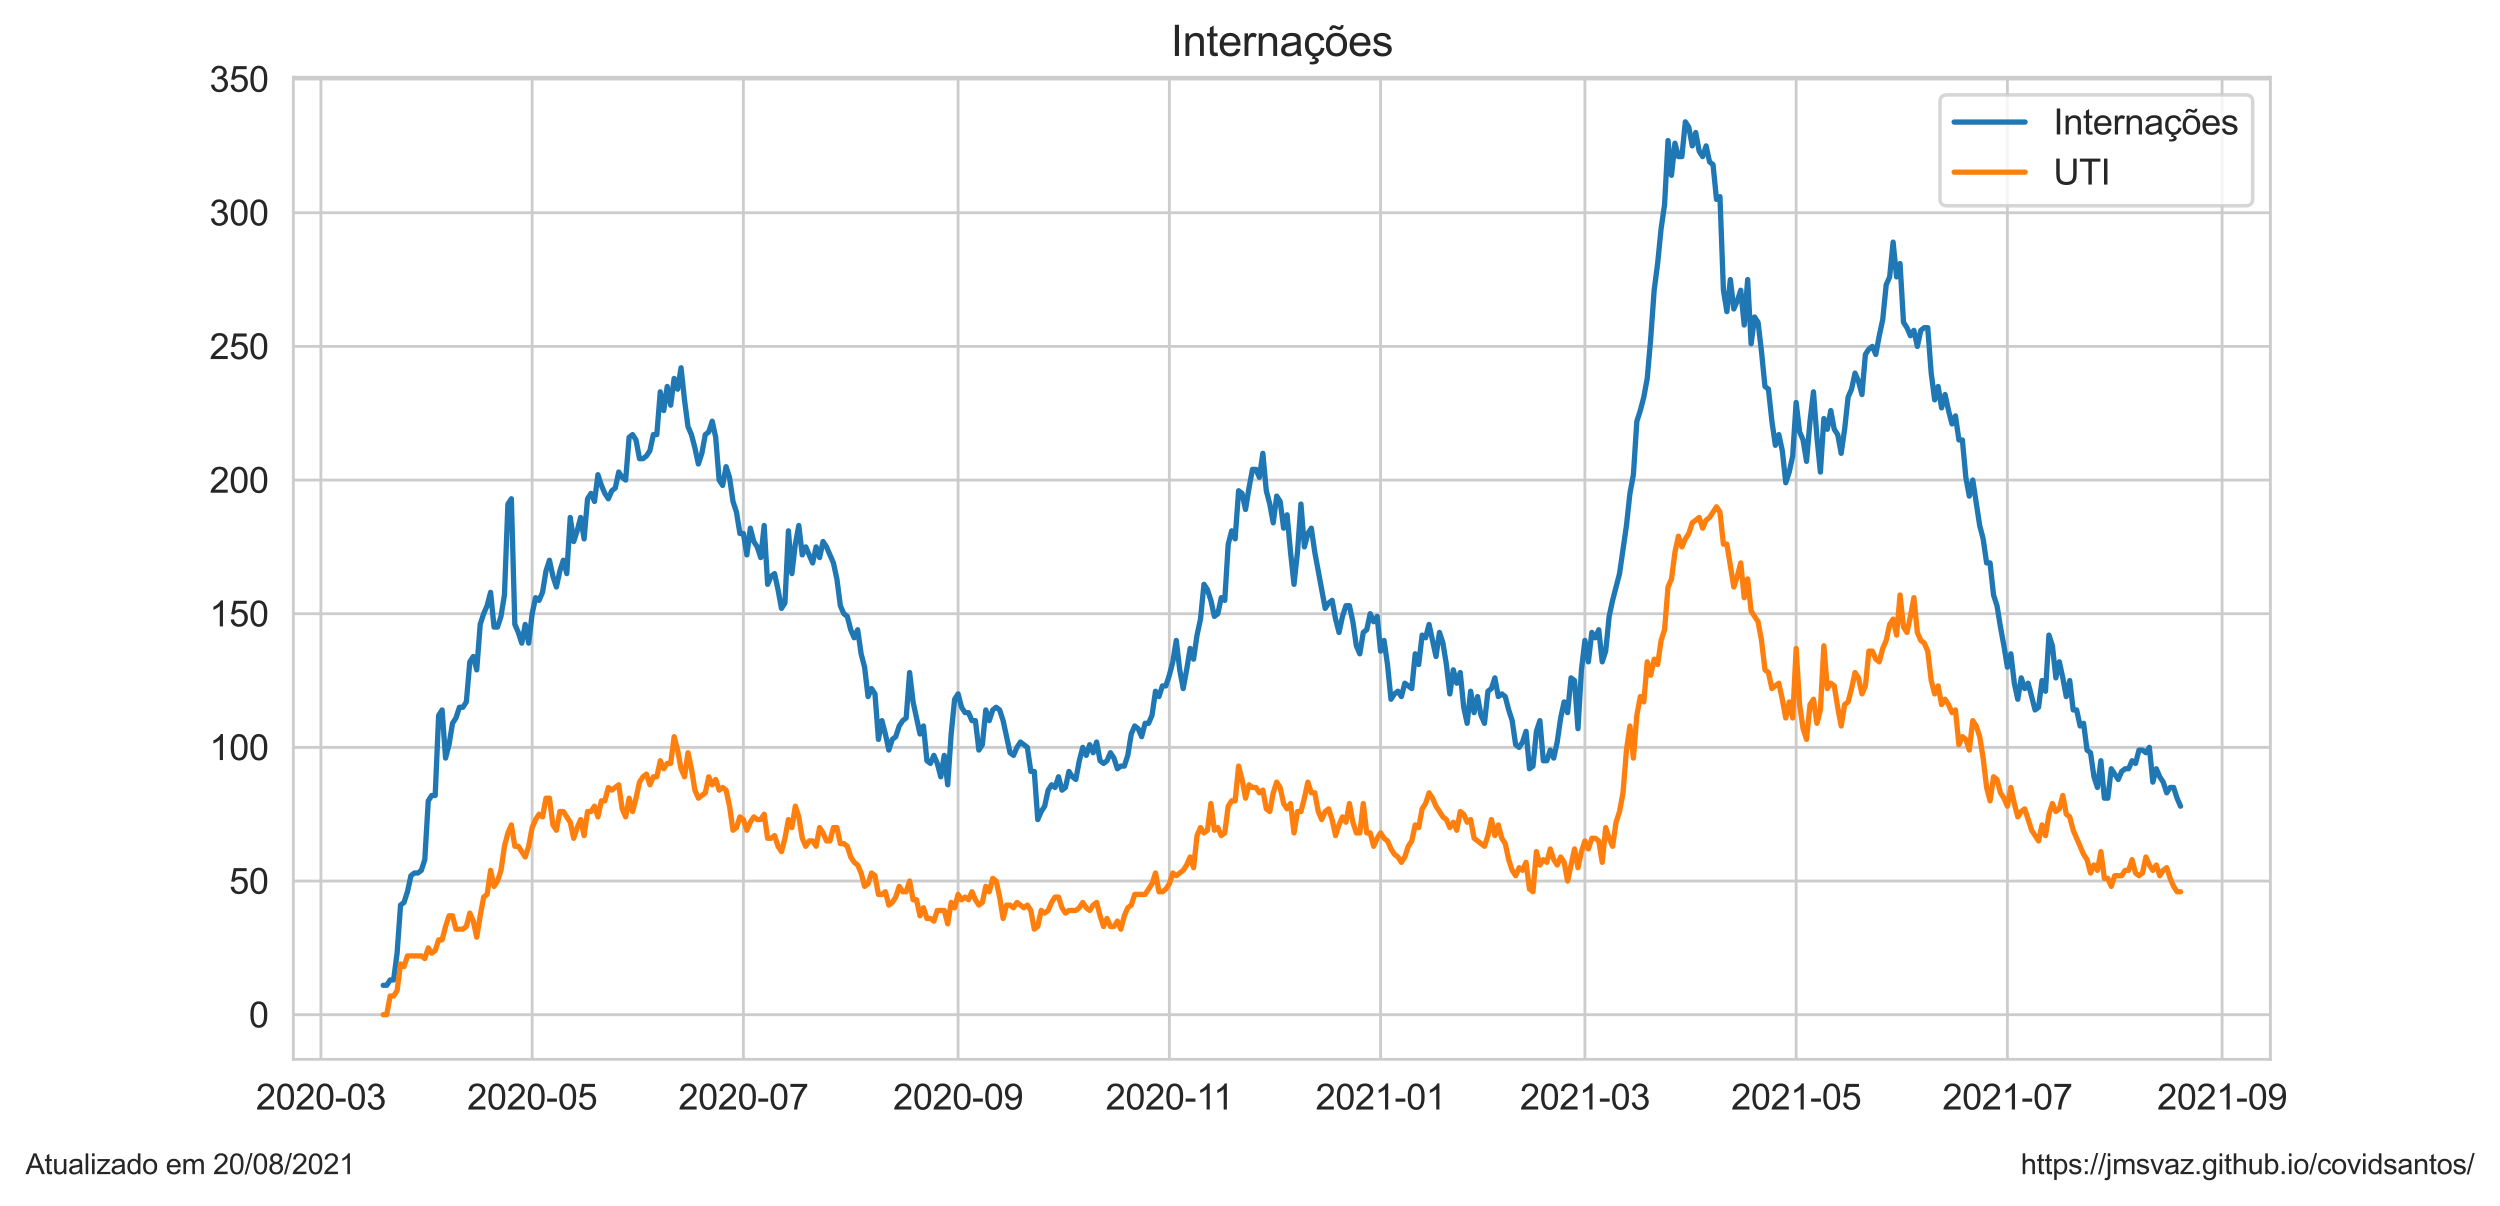<?xml version="1.0" encoding="utf-8" standalone="no"?>
<!DOCTYPE svg PUBLIC "-//W3C//DTD SVG 1.1//EN"
  "http://www.w3.org/Graphics/SVG/1.1/DTD/svg11.dtd">
<svg height="340.273pt" version="1.1" viewBox="0 0 705.6 340.273" width="705.6pt" xmlns="http://www.w3.org/2000/svg" xmlns:xlink="http://www.w3.org/1999/xlink">
 <defs>
  <style type="text/css">*{stroke-linecap:butt;stroke-linejoin:round;}</style>
 </defs>
 <g id="figure_1">
  <g id="patch_1">
   <path d="M 0 340.273 
L 705.6 340.273 
L 705.6 0 
L 0 0 
z
" style="fill:#ffffff;"/>
  </g>
  <g id="axes_1">
   <g id="patch_2">
    <path d="M 82.8 298.989 
L 640.8 298.989 
L 640.8 21.789 
L 82.8 21.789 
z
" style="fill:#ffffff;"/>
   </g>
   <g id="matplotlib.axis_1">
    <g id="xtick_1">
     <g id="line2d_1">
      <path clip-path="url(#pa3d6389b2c)" d="M 90.57 298.989 
L 90.57 21.789 
" style="fill:none;stroke:#cccccc;stroke-linecap:round;stroke-width:0.8;"/>
     </g>
     <g id="text_1">
      <!-- 2020-03 -->
      <g style="fill:#262626;" transform="translate(72.223 313.147)scale(0.1 -0.1)">
       <defs>
        <path d="M 3222 541 
L 3222 0 
L 194 0 
Q 188 203 259 391 
Q 375 700 629 1000 
Q 884 1300 1366 1694 
Q 2113 2306 2375 2664 
Q 2638 3022 2638 3341 
Q 2638 3675 2398 3904 
Q 2159 4134 1775 4134 
Q 1369 4134 1125 3890 
Q 881 3647 878 3216 
L 300 3275 
Q 359 3922 746 4261 
Q 1134 4600 1788 4600 
Q 2447 4600 2831 4234 
Q 3216 3869 3216 3328 
Q 3216 3053 3103 2787 
Q 2991 2522 2730 2228 
Q 2469 1934 1863 1422 
Q 1356 997 1212 845 
Q 1069 694 975 541 
L 3222 541 
z
" id="ArialMT-32" transform="scale(0.016)"/>
        <path d="M 266 2259 
Q 266 3072 433 3567 
Q 600 4063 929 4331 
Q 1259 4600 1759 4600 
Q 2128 4600 2406 4451 
Q 2684 4303 2865 4023 
Q 3047 3744 3150 3342 
Q 3253 2941 3253 2259 
Q 3253 1453 3087 958 
Q 2922 463 2592 192 
Q 2263 -78 1759 -78 
Q 1097 -78 719 397 
Q 266 969 266 2259 
z
M 844 2259 
Q 844 1131 1108 757 
Q 1372 384 1759 384 
Q 2147 384 2411 759 
Q 2675 1134 2675 2259 
Q 2675 3391 2411 3762 
Q 2147 4134 1753 4134 
Q 1366 4134 1134 3806 
Q 844 3388 844 2259 
z
" id="ArialMT-30" transform="scale(0.016)"/>
        <path d="M 203 1375 
L 203 1941 
L 1931 1941 
L 1931 1375 
L 203 1375 
z
" id="ArialMT-2d" transform="scale(0.016)"/>
        <path d="M 269 1209 
L 831 1284 
Q 928 806 1161 595 
Q 1394 384 1728 384 
Q 2125 384 2398 659 
Q 2672 934 2672 1341 
Q 2672 1728 2419 1979 
Q 2166 2231 1775 2231 
Q 1616 2231 1378 2169 
L 1441 2663 
Q 1497 2656 1531 2656 
Q 1891 2656 2178 2843 
Q 2466 3031 2466 3422 
Q 2466 3731 2256 3934 
Q 2047 4138 1716 4138 
Q 1388 4138 1169 3931 
Q 950 3725 888 3313 
L 325 3413 
Q 428 3978 793 4289 
Q 1159 4600 1703 4600 
Q 2078 4600 2393 4439 
Q 2709 4278 2876 4000 
Q 3044 3722 3044 3409 
Q 3044 3113 2884 2869 
Q 2725 2625 2413 2481 
Q 2819 2388 3044 2092 
Q 3269 1797 3269 1353 
Q 3269 753 2831 336 
Q 2394 -81 1725 -81 
Q 1122 -81 723 278 
Q 325 638 269 1209 
z
" id="ArialMT-33" transform="scale(0.016)"/>
       </defs>
       <use xlink:href="#ArialMT-32"/>
       <use x="55.615" xlink:href="#ArialMT-30"/>
       <use x="111.23" xlink:href="#ArialMT-32"/>
       <use x="166.846" xlink:href="#ArialMT-30"/>
       <use x="222.461" xlink:href="#ArialMT-2d"/>
       <use x="255.762" xlink:href="#ArialMT-30"/>
       <use x="311.377" xlink:href="#ArialMT-33"/>
      </g>
     </g>
    </g>
    <g id="xtick_2">
     <g id="line2d_2">
      <path clip-path="url(#pa3d6389b2c)" d="M 150.192 298.989 
L 150.192 21.789 
" style="fill:none;stroke:#cccccc;stroke-linecap:round;stroke-width:0.8;"/>
     </g>
     <g id="text_2">
      <!-- 2020-05 -->
      <g style="fill:#262626;" transform="translate(131.844 313.147)scale(0.1 -0.1)">
       <defs>
        <path d="M 266 1200 
L 856 1250 
Q 922 819 1161 601 
Q 1400 384 1738 384 
Q 2144 384 2425 690 
Q 2706 997 2706 1503 
Q 2706 1984 2436 2262 
Q 2166 2541 1728 2541 
Q 1456 2541 1237 2417 
Q 1019 2294 894 2097 
L 366 2166 
L 809 4519 
L 3088 4519 
L 3088 3981 
L 1259 3981 
L 1013 2750 
Q 1425 3038 1878 3038 
Q 2478 3038 2890 2622 
Q 3303 2206 3303 1553 
Q 3303 931 2941 478 
Q 2500 -78 1738 -78 
Q 1113 -78 717 272 
Q 322 622 266 1200 
z
" id="ArialMT-35" transform="scale(0.016)"/>
       </defs>
       <use xlink:href="#ArialMT-32"/>
       <use x="55.615" xlink:href="#ArialMT-30"/>
       <use x="111.23" xlink:href="#ArialMT-32"/>
       <use x="166.846" xlink:href="#ArialMT-30"/>
       <use x="222.461" xlink:href="#ArialMT-2d"/>
       <use x="255.762" xlink:href="#ArialMT-30"/>
       <use x="311.377" xlink:href="#ArialMT-35"/>
      </g>
     </g>
    </g>
    <g id="xtick_3">
     <g id="line2d_3">
      <path clip-path="url(#pa3d6389b2c)" d="M 209.814 298.989 
L 209.814 21.789 
" style="fill:none;stroke:#cccccc;stroke-linecap:round;stroke-width:0.8;"/>
     </g>
     <g id="text_3">
      <!-- 2020-07 -->
      <g style="fill:#262626;" transform="translate(191.466 313.147)scale(0.1 -0.1)">
       <defs>
        <path d="M 303 3981 
L 303 4522 
L 3269 4522 
L 3269 4084 
Q 2831 3619 2401 2847 
Q 1972 2075 1738 1259 
Q 1569 684 1522 0 
L 944 0 
Q 953 541 1156 1306 
Q 1359 2072 1739 2783 
Q 2119 3494 2547 3981 
L 303 3981 
z
" id="ArialMT-37" transform="scale(0.016)"/>
       </defs>
       <use xlink:href="#ArialMT-32"/>
       <use x="55.615" xlink:href="#ArialMT-30"/>
       <use x="111.23" xlink:href="#ArialMT-32"/>
       <use x="166.846" xlink:href="#ArialMT-30"/>
       <use x="222.461" xlink:href="#ArialMT-2d"/>
       <use x="255.762" xlink:href="#ArialMT-30"/>
       <use x="311.377" xlink:href="#ArialMT-37"/>
      </g>
     </g>
    </g>
    <g id="xtick_4">
     <g id="line2d_4">
      <path clip-path="url(#pa3d6389b2c)" d="M 270.413 298.989 
L 270.413 21.789 
" style="fill:none;stroke:#cccccc;stroke-linecap:round;stroke-width:0.8;"/>
     </g>
     <g id="text_4">
      <!-- 2020-09 -->
      <g style="fill:#262626;" transform="translate(252.065 313.147)scale(0.1 -0.1)">
       <defs>
        <path d="M 350 1059 
L 891 1109 
Q 959 728 1153 556 
Q 1347 384 1650 384 
Q 1909 384 2104 503 
Q 2300 622 2425 820 
Q 2550 1019 2634 1356 
Q 2719 1694 2719 2044 
Q 2719 2081 2716 2156 
Q 2547 1888 2255 1720 
Q 1963 1553 1622 1553 
Q 1053 1553 659 1965 
Q 266 2378 266 3053 
Q 266 3750 677 4175 
Q 1088 4600 1706 4600 
Q 2153 4600 2523 4359 
Q 2894 4119 3086 3673 
Q 3278 3228 3278 2384 
Q 3278 1506 3087 986 
Q 2897 466 2520 194 
Q 2144 -78 1638 -78 
Q 1100 -78 759 220 
Q 419 519 350 1059 
z
M 2653 3081 
Q 2653 3566 2395 3850 
Q 2138 4134 1775 4134 
Q 1400 4134 1122 3828 
Q 844 3522 844 3034 
Q 844 2597 1108 2323 
Q 1372 2050 1759 2050 
Q 2150 2050 2401 2323 
Q 2653 2597 2653 3081 
z
" id="ArialMT-39" transform="scale(0.016)"/>
       </defs>
       <use xlink:href="#ArialMT-32"/>
       <use x="55.615" xlink:href="#ArialMT-30"/>
       <use x="111.23" xlink:href="#ArialMT-32"/>
       <use x="166.846" xlink:href="#ArialMT-30"/>
       <use x="222.461" xlink:href="#ArialMT-2d"/>
       <use x="255.762" xlink:href="#ArialMT-30"/>
       <use x="311.377" xlink:href="#ArialMT-39"/>
      </g>
     </g>
    </g>
    <g id="xtick_5">
     <g id="line2d_5">
      <path clip-path="url(#pa3d6389b2c)" d="M 330.034 298.989 
L 330.034 21.789 
" style="fill:none;stroke:#cccccc;stroke-linecap:round;stroke-width:0.8;"/>
     </g>
     <g id="text_5">
      <!-- 2020-11 -->
      <g style="fill:#262626;" transform="translate(312.055 313.147)scale(0.1 -0.1)">
       <defs>
        <path d="M 2384 0 
L 1822 0 
L 1822 3584 
Q 1619 3391 1289 3197 
Q 959 3003 697 2906 
L 697 3450 
Q 1169 3672 1522 3987 
Q 1875 4303 2022 4600 
L 2384 4600 
L 2384 0 
z
" id="ArialMT-31" transform="scale(0.016)"/>
       </defs>
       <use xlink:href="#ArialMT-32"/>
       <use x="55.615" xlink:href="#ArialMT-30"/>
       <use x="111.23" xlink:href="#ArialMT-32"/>
       <use x="166.846" xlink:href="#ArialMT-30"/>
       <use x="222.461" xlink:href="#ArialMT-2d"/>
       <use x="255.762" xlink:href="#ArialMT-31"/>
       <use x="304.002" xlink:href="#ArialMT-31"/>
      </g>
     </g>
    </g>
    <g id="xtick_6">
     <g id="line2d_6">
      <path clip-path="url(#pa3d6389b2c)" d="M 389.656 298.989 
L 389.656 21.789 
" style="fill:none;stroke:#cccccc;stroke-linecap:round;stroke-width:0.8;"/>
     </g>
     <g id="text_6">
      <!-- 2021-01 -->
      <g style="fill:#262626;" transform="translate(371.308 313.147)scale(0.1 -0.1)">
       <use xlink:href="#ArialMT-32"/>
       <use x="55.615" xlink:href="#ArialMT-30"/>
       <use x="111.23" xlink:href="#ArialMT-32"/>
       <use x="166.846" xlink:href="#ArialMT-31"/>
       <use x="222.461" xlink:href="#ArialMT-2d"/>
       <use x="255.762" xlink:href="#ArialMT-30"/>
       <use x="311.377" xlink:href="#ArialMT-31"/>
      </g>
     </g>
    </g>
    <g id="xtick_7">
     <g id="line2d_7">
      <path clip-path="url(#pa3d6389b2c)" d="M 447.323 298.989 
L 447.323 21.789 
" style="fill:none;stroke:#cccccc;stroke-linecap:round;stroke-width:0.8;"/>
     </g>
     <g id="text_7">
      <!-- 2021-03 -->
      <g style="fill:#262626;" transform="translate(428.975 313.147)scale(0.1 -0.1)">
       <use xlink:href="#ArialMT-32"/>
       <use x="55.615" xlink:href="#ArialMT-30"/>
       <use x="111.23" xlink:href="#ArialMT-32"/>
       <use x="166.846" xlink:href="#ArialMT-31"/>
       <use x="222.461" xlink:href="#ArialMT-2d"/>
       <use x="255.762" xlink:href="#ArialMT-30"/>
       <use x="311.377" xlink:href="#ArialMT-33"/>
      </g>
     </g>
    </g>
    <g id="xtick_8">
     <g id="line2d_8">
      <path clip-path="url(#pa3d6389b2c)" d="M 506.945 298.989 
L 506.945 21.789 
" style="fill:none;stroke:#cccccc;stroke-linecap:round;stroke-width:0.8;"/>
     </g>
     <g id="text_8">
      <!-- 2021-05 -->
      <g style="fill:#262626;" transform="translate(488.597 313.147)scale(0.1 -0.1)">
       <use xlink:href="#ArialMT-32"/>
       <use x="55.615" xlink:href="#ArialMT-30"/>
       <use x="111.23" xlink:href="#ArialMT-32"/>
       <use x="166.846" xlink:href="#ArialMT-31"/>
       <use x="222.461" xlink:href="#ArialMT-2d"/>
       <use x="255.762" xlink:href="#ArialMT-30"/>
       <use x="311.377" xlink:href="#ArialMT-35"/>
      </g>
     </g>
    </g>
    <g id="xtick_9">
     <g id="line2d_9">
      <path clip-path="url(#pa3d6389b2c)" d="M 566.566 298.989 
L 566.566 21.789 
" style="fill:none;stroke:#cccccc;stroke-linecap:round;stroke-width:0.8;"/>
     </g>
     <g id="text_9">
      <!-- 2021-07 -->
      <g style="fill:#262626;" transform="translate(548.219 313.147)scale(0.1 -0.1)">
       <use xlink:href="#ArialMT-32"/>
       <use x="55.615" xlink:href="#ArialMT-30"/>
       <use x="111.23" xlink:href="#ArialMT-32"/>
       <use x="166.846" xlink:href="#ArialMT-31"/>
       <use x="222.461" xlink:href="#ArialMT-2d"/>
       <use x="255.762" xlink:href="#ArialMT-30"/>
       <use x="311.377" xlink:href="#ArialMT-37"/>
      </g>
     </g>
    </g>
    <g id="xtick_10">
     <g id="line2d_10">
      <path clip-path="url(#pa3d6389b2c)" d="M 627.165 298.989 
L 627.165 21.789 
" style="fill:none;stroke:#cccccc;stroke-linecap:round;stroke-width:0.8;"/>
     </g>
     <g id="text_10">
      <!-- 2021-09 -->
      <g style="fill:#262626;" transform="translate(608.818 313.147)scale(0.1 -0.1)">
       <use xlink:href="#ArialMT-32"/>
       <use x="55.615" xlink:href="#ArialMT-30"/>
       <use x="111.23" xlink:href="#ArialMT-32"/>
       <use x="166.846" xlink:href="#ArialMT-31"/>
       <use x="222.461" xlink:href="#ArialMT-2d"/>
       <use x="255.762" xlink:href="#ArialMT-30"/>
       <use x="311.377" xlink:href="#ArialMT-39"/>
      </g>
     </g>
    </g>
   </g>
   <g id="matplotlib.axis_2">
    <g id="ytick_1">
     <g id="line2d_11">
      <path clip-path="url(#pa3d6389b2c)" d="M 82.8 286.389 
L 640.8 286.389 
" style="fill:none;stroke:#cccccc;stroke-linecap:round;stroke-width:0.8;"/>
     </g>
     <g id="text_11">
      <!-- 0 -->
      <g style="fill:#262626;" transform="translate(70.239 289.968)scale(0.1 -0.1)">
       <use xlink:href="#ArialMT-30"/>
      </g>
     </g>
    </g>
    <g id="ytick_2">
     <g id="line2d_12">
      <path clip-path="url(#pa3d6389b2c)" d="M 82.8 248.665 
L 640.8 248.665 
" style="fill:none;stroke:#cccccc;stroke-linecap:round;stroke-width:0.8;"/>
     </g>
     <g id="text_12">
      <!-- 50 -->
      <g style="fill:#262626;" transform="translate(64.678 252.244)scale(0.1 -0.1)">
       <use xlink:href="#ArialMT-35"/>
       <use x="55.615" xlink:href="#ArialMT-30"/>
      </g>
     </g>
    </g>
    <g id="ytick_3">
     <g id="line2d_13">
      <path clip-path="url(#pa3d6389b2c)" d="M 82.8 210.94 
L 640.8 210.94 
" style="fill:none;stroke:#cccccc;stroke-linecap:round;stroke-width:0.8;"/>
     </g>
     <g id="text_13">
      <!-- 100 -->
      <g style="fill:#262626;" transform="translate(59.117 214.519)scale(0.1 -0.1)">
       <use xlink:href="#ArialMT-31"/>
       <use x="55.615" xlink:href="#ArialMT-30"/>
       <use x="111.23" xlink:href="#ArialMT-30"/>
      </g>
     </g>
    </g>
    <g id="ytick_4">
     <g id="line2d_14">
      <path clip-path="url(#pa3d6389b2c)" d="M 82.8 173.216 
L 640.8 173.216 
" style="fill:none;stroke:#cccccc;stroke-linecap:round;stroke-width:0.8;"/>
     </g>
     <g id="text_14">
      <!-- 150 -->
      <g style="fill:#262626;" transform="translate(59.117 176.795)scale(0.1 -0.1)">
       <use xlink:href="#ArialMT-31"/>
       <use x="55.615" xlink:href="#ArialMT-35"/>
       <use x="111.23" xlink:href="#ArialMT-30"/>
      </g>
     </g>
    </g>
    <g id="ytick_5">
     <g id="line2d_15">
      <path clip-path="url(#pa3d6389b2c)" d="M 82.8 135.491 
L 640.8 135.491 
" style="fill:none;stroke:#cccccc;stroke-linecap:round;stroke-width:0.8;"/>
     </g>
     <g id="text_15">
      <!-- 200 -->
      <g style="fill:#262626;" transform="translate(59.117 139.07)scale(0.1 -0.1)">
       <use xlink:href="#ArialMT-32"/>
       <use x="55.615" xlink:href="#ArialMT-30"/>
       <use x="111.23" xlink:href="#ArialMT-30"/>
      </g>
     </g>
    </g>
    <g id="ytick_6">
     <g id="line2d_16">
      <path clip-path="url(#pa3d6389b2c)" d="M 82.8 97.767 
L 640.8 97.767 
" style="fill:none;stroke:#cccccc;stroke-linecap:round;stroke-width:0.8;"/>
     </g>
     <g id="text_16">
      <!-- 250 -->
      <g style="fill:#262626;" transform="translate(59.117 101.346)scale(0.1 -0.1)">
       <use xlink:href="#ArialMT-32"/>
       <use x="55.615" xlink:href="#ArialMT-35"/>
       <use x="111.23" xlink:href="#ArialMT-30"/>
      </g>
     </g>
    </g>
    <g id="ytick_7">
     <g id="line2d_17">
      <path clip-path="url(#pa3d6389b2c)" d="M 82.8 60.042 
L 640.8 60.042 
" style="fill:none;stroke:#cccccc;stroke-linecap:round;stroke-width:0.8;"/>
     </g>
     <g id="text_17">
      <!-- 300 -->
      <g style="fill:#262626;" transform="translate(59.117 63.621)scale(0.1 -0.1)">
       <use xlink:href="#ArialMT-33"/>
       <use x="55.615" xlink:href="#ArialMT-30"/>
       <use x="111.23" xlink:href="#ArialMT-30"/>
      </g>
     </g>
    </g>
    <g id="ytick_8">
     <g id="line2d_18">
      <path clip-path="url(#pa3d6389b2c)" d="M 82.8 22.318 
L 640.8 22.318 
" style="fill:none;stroke:#cccccc;stroke-linecap:round;stroke-width:0.8;"/>
     </g>
     <g id="text_18">
      <!-- 350 -->
      <g style="fill:#262626;" transform="translate(59.117 25.896)scale(0.1 -0.1)">
       <use xlink:href="#ArialMT-33"/>
       <use x="55.615" xlink:href="#ArialMT-35"/>
       <use x="111.23" xlink:href="#ArialMT-30"/>
      </g>
     </g>
    </g>
   </g>
   <g id="line2d_19">
    <path clip-path="url(#pa3d6389b2c)" d="M 108.164 278.09 
L 109.141 278.09 
L 110.118 276.581 
L 111.096 276.581 
L 112.073 269.036 
L 113.051 255.455 
L 114.028 254.701 
L 115.005 251.683 
L 115.983 247.156 
L 116.96 246.401 
L 117.938 246.401 
L 118.915 245.647 
L 119.892 242.629 
L 120.87 226.03 
L 121.847 224.521 
L 122.825 224.521 
L 123.802 201.886 
L 124.78 200.377 
L 125.757 213.958 
L 126.734 210.186 
L 127.712 204.15 
L 128.689 202.641 
L 129.667 199.623 
L 130.644 199.623 
L 131.621 198.114 
L 132.599 186.797 
L 133.576 185.288 
L 134.554 189.06 
L 135.531 176.234 
L 136.508 173.216 
L 137.486 170.952 
L 138.463 167.18 
L 139.441 176.988 
L 140.418 176.988 
L 141.395 173.97 
L 142.373 167.934 
L 143.35 142.282 
L 144.328 140.773 
L 145.305 176.234 
L 146.282 178.497 
L 147.26 181.515 
L 148.237 176.234 
L 149.215 181.515 
L 150.192 173.216 
L 151.169 168.689 
L 152.147 169.443 
L 153.124 167.18 
L 154.102 161.144 
L 155.079 158.126 
L 156.056 162.653 
L 157.034 165.671 
L 158.011 161.144 
L 158.989 158.126 
L 159.966 161.898 
L 160.943 146.054 
L 161.921 152.844 
L 162.898 149.827 
L 163.876 146.054 
L 164.853 152.09 
L 165.83 140.773 
L 166.808 139.264 
L 167.785 141.527 
L 168.763 133.982 
L 169.74 137 
L 170.717 139.264 
L 171.695 140.773 
L 172.672 138.509 
L 173.65 137.755 
L 174.627 133.228 
L 175.605 134.737 
L 176.582 135.491 
L 177.559 123.419 
L 178.537 122.665 
L 179.514 124.174 
L 180.492 129.455 
L 181.469 129.455 
L 182.446 128.701 
L 183.424 127.192 
L 184.401 122.665 
L 185.379 122.665 
L 186.356 110.593 
L 187.333 115.874 
L 188.311 109.084 
L 189.288 114.365 
L 190.266 106.821 
L 191.243 109.838 
L 192.22 103.803 
L 193.198 112.856 
L 194.175 120.401 
L 195.153 122.665 
L 196.13 126.437 
L 197.107 130.964 
L 198.085 127.946 
L 199.062 122.665 
L 200.04 121.91 
L 201.017 118.892 
L 201.994 123.419 
L 202.972 135.491 
L 203.949 137 
L 204.927 131.719 
L 205.904 134.737 
L 206.881 141.527 
L 207.859 144.545 
L 208.836 150.581 
L 209.814 150.581 
L 210.791 156.617 
L 211.768 149.072 
L 212.746 152.844 
L 213.723 154.353 
L 214.701 157.371 
L 215.678 148.318 
L 216.655 164.916 
L 217.633 162.653 
L 218.61 161.898 
L 219.588 166.425 
L 220.565 171.707 
L 221.543 170.198 
L 222.52 149.827 
L 223.497 161.898 
L 224.475 153.599 
L 225.452 148.318 
L 226.43 156.617 
L 227.407 154.353 
L 229.362 158.88 
L 230.339 154.353 
L 231.317 157.371 
L 232.294 152.844 
L 233.271 154.353 
L 235.226 158.88 
L 236.204 163.407 
L 237.181 170.952 
L 238.158 173.216 
L 239.136 173.97 
L 240.113 177.743 
L 241.091 180.006 
L 242.068 177.743 
L 243.045 184.533 
L 244.023 188.306 
L 245 196.605 
L 245.978 194.341 
L 246.955 195.85 
L 247.932 208.677 
L 248.91 203.395 
L 249.887 207.168 
L 250.865 211.695 
L 251.842 208.677 
L 252.819 207.922 
L 253.797 204.904 
L 254.774 203.395 
L 255.752 202.641 
L 256.729 189.815 
L 257.706 198.114 
L 259.661 207.168 
L 260.639 204.904 
L 261.616 214.713 
L 262.593 215.467 
L 263.571 213.204 
L 264.548 215.467 
L 265.526 219.24 
L 266.503 213.204 
L 267.481 221.503 
L 268.458 207.168 
L 269.435 197.359 
L 270.413 195.85 
L 271.39 199.623 
L 272.368 201.132 
L 273.345 201.132 
L 274.322 203.395 
L 275.3 203.395 
L 276.277 211.695 
L 277.255 210.186 
L 278.232 200.377 
L 279.209 203.395 
L 280.187 200.377 
L 281.164 199.623 
L 282.142 200.377 
L 283.119 203.395 
L 285.074 212.449 
L 286.051 213.204 
L 287.029 210.94 
L 288.006 209.431 
L 289.961 210.94 
L 290.938 217.731 
L 291.916 217.731 
L 292.893 231.312 
L 293.87 229.048 
L 294.848 227.539 
L 295.825 223.012 
L 296.803 221.503 
L 297.78 222.258 
L 298.757 219.24 
L 299.735 223.012 
L 300.712 222.258 
L 301.69 217.731 
L 302.667 219.24 
L 303.644 219.994 
L 304.622 214.713 
L 305.599 210.94 
L 306.577 213.204 
L 307.554 210.186 
L 308.531 212.449 
L 309.509 209.431 
L 310.486 214.713 
L 311.464 215.467 
L 312.441 214.713 
L 313.418 212.449 
L 314.396 213.958 
L 315.373 216.976 
L 316.351 216.222 
L 317.328 216.222 
L 318.306 213.204 
L 319.283 207.168 
L 320.26 204.904 
L 321.238 205.659 
L 322.215 207.922 
L 323.193 204.15 
L 324.17 204.15 
L 325.147 201.886 
L 326.125 195.096 
L 327.102 196.605 
L 328.08 193.587 
L 329.057 193.587 
L 330.034 190.569 
L 331.012 186.797 
L 331.989 180.761 
L 332.967 189.06 
L 333.944 194.341 
L 334.921 189.06 
L 335.899 183.024 
L 336.876 186.042 
L 337.854 179.252 
L 338.831 174.725 
L 339.808 164.916 
L 340.786 166.425 
L 341.763 169.443 
L 342.741 173.97 
L 343.718 173.216 
L 344.695 168.689 
L 345.673 169.443 
L 346.65 153.599 
L 347.628 149.827 
L 348.605 152.09 
L 349.582 138.509 
L 350.56 139.264 
L 351.537 143.791 
L 352.515 137.755 
L 353.492 132.473 
L 354.469 132.473 
L 355.447 134.737 
L 356.424 127.946 
L 357.402 138.509 
L 358.379 142.282 
L 359.356 147.563 
L 360.334 140.018 
L 361.311 141.527 
L 362.289 149.072 
L 363.266 145.3 
L 364.244 155.862 
L 365.221 164.916 
L 366.198 155.862 
L 367.176 142.282 
L 368.153 154.353 
L 369.131 150.581 
L 370.108 149.072 
L 371.085 155.862 
L 374.018 171.707 
L 374.995 170.198 
L 375.972 169.443 
L 376.95 174.725 
L 377.927 178.497 
L 378.905 173.97 
L 379.882 170.952 
L 380.859 170.952 
L 381.837 175.479 
L 382.814 182.27 
L 383.792 184.533 
L 384.769 178.497 
L 385.746 177.743 
L 386.724 173.216 
L 387.701 175.479 
L 388.679 173.97 
L 389.656 183.779 
L 390.633 180.761 
L 391.611 187.551 
L 392.588 197.359 
L 393.566 195.85 
L 394.543 195.096 
L 395.52 196.605 
L 396.498 192.832 
L 398.453 194.341 
L 399.43 184.533 
L 400.407 187.551 
L 401.385 179.252 
L 402.362 180.006 
L 403.34 176.234 
L 405.294 185.288 
L 406.272 178.497 
L 407.249 181.515 
L 408.227 187.551 
L 409.204 195.85 
L 410.182 189.06 
L 411.159 192.832 
L 412.136 189.815 
L 413.114 199.623 
L 414.091 204.15 
L 415.069 195.096 
L 416.046 201.132 
L 417.023 196.605 
L 418.001 201.886 
L 418.978 204.15 
L 419.956 195.096 
L 420.933 194.341 
L 421.91 191.324 
L 422.888 196.605 
L 423.865 195.85 
L 424.843 196.605 
L 425.82 200.377 
L 426.797 203.395 
L 427.775 210.186 
L 428.752 210.94 
L 429.73 209.431 
L 430.707 206.413 
L 431.684 216.976 
L 432.662 216.222 
L 433.639 206.413 
L 434.617 203.395 
L 435.594 214.713 
L 436.571 214.713 
L 437.549 211.695 
L 438.526 213.958 
L 439.504 209.431 
L 440.481 202.641 
L 441.458 198.114 
L 442.436 201.132 
L 443.413 191.324 
L 444.391 192.078 
L 445.368 205.659 
L 446.345 189.06 
L 447.323 180.761 
L 448.3 186.797 
L 449.278 178.497 
L 450.255 180.006 
L 451.232 177.743 
L 452.21 186.797 
L 453.187 183.779 
L 454.165 173.97 
L 455.142 169.443 
L 457.097 161.898 
L 459.052 148.318 
L 460.029 139.264 
L 461.007 133.982 
L 461.984 118.892 
L 462.961 115.874 
L 463.939 112.102 
L 464.916 106.821 
L 465.894 95.503 
L 466.871 81.922 
L 467.848 74.377 
L 468.826 64.569 
L 469.803 57.779 
L 470.781 39.671 
L 471.758 49.479 
L 472.735 40.425 
L 473.713 44.198 
L 474.69 44.198 
L 475.668 34.389 
L 476.645 35.898 
L 477.622 41.18 
L 478.6 37.407 
L 479.577 42.689 
L 480.555 44.198 
L 481.532 41.18 
L 482.509 45.707 
L 483.487 46.461 
L 484.464 56.27 
L 485.442 55.515 
L 486.419 81.922 
L 487.396 87.958 
L 488.374 78.904 
L 489.351 87.204 
L 490.329 84.94 
L 491.306 81.922 
L 492.283 91.731 
L 493.261 78.904 
L 494.238 97.012 
L 495.216 89.467 
L 496.193 90.976 
L 497.17 99.276 
L 498.148 109.084 
L 499.125 109.838 
L 500.103 118.892 
L 501.08 125.683 
L 502.057 122.665 
L 503.035 127.192 
L 504.012 136.246 
L 504.99 133.228 
L 505.967 128.701 
L 506.945 113.611 
L 507.922 121.91 
L 508.899 124.174 
L 509.877 130.21 
L 510.854 118.892 
L 511.832 110.593 
L 512.809 123.419 
L 513.786 133.228 
L 514.764 118.138 
L 515.741 121.156 
L 516.719 115.874 
L 517.696 121.156 
L 518.673 122.665 
L 519.651 127.946 
L 520.628 121.156 
L 521.606 112.102 
L 522.583 109.838 
L 523.56 105.312 
L 524.538 107.575 
L 525.515 111.347 
L 526.493 100.03 
L 527.47 98.521 
L 528.447 97.767 
L 529.425 100.03 
L 530.402 94.749 
L 531.38 90.222 
L 532.357 80.413 
L 533.334 78.15 
L 534.312 68.341 
L 535.289 78.15 
L 536.267 74.377 
L 537.244 90.976 
L 538.221 92.485 
L 539.199 94.749 
L 540.176 93.24 
L 541.154 97.767 
L 542.131 93.24 
L 543.108 92.485 
L 544.086 92.485 
L 545.063 105.312 
L 546.041 112.856 
L 547.018 109.084 
L 547.995 115.12 
L 548.973 111.347 
L 549.95 115.874 
L 550.928 119.647 
L 551.905 117.383 
L 552.883 124.174 
L 553.86 124.174 
L 554.837 134.737 
L 555.815 140.018 
L 556.792 135.491 
L 558.747 148.318 
L 559.724 152.09 
L 560.702 158.88 
L 561.679 158.88 
L 562.657 167.934 
L 563.634 170.952 
L 564.611 176.988 
L 565.589 182.27 
L 566.566 188.306 
L 567.544 184.533 
L 568.521 192.832 
L 569.498 197.359 
L 570.476 191.324 
L 571.453 194.341 
L 572.431 192.832 
L 574.385 200.377 
L 575.363 199.623 
L 576.34 192.078 
L 577.318 195.096 
L 578.295 179.252 
L 579.272 182.27 
L 580.25 191.324 
L 581.227 186.797 
L 582.205 191.324 
L 583.182 196.605 
L 584.159 192.078 
L 585.137 200.377 
L 586.114 200.377 
L 587.092 204.904 
L 588.069 204.15 
L 589.046 211.695 
L 590.024 212.449 
L 591.001 219.24 
L 591.979 222.258 
L 592.956 214.713 
L 593.933 225.276 
L 594.911 225.276 
L 595.888 216.976 
L 597.843 219.994 
L 598.82 217.731 
L 599.798 216.976 
L 600.775 216.976 
L 601.753 214.713 
L 602.73 215.467 
L 603.708 211.695 
L 604.685 211.695 
L 605.662 212.449 
L 606.64 210.94 
L 607.617 220.749 
L 608.595 216.976 
L 609.572 219.24 
L 610.549 220.749 
L 611.527 223.767 
L 612.504 222.258 
L 613.482 222.258 
L 614.459 225.276 
L 615.436 227.539 
L 615.436 227.539 
" style="fill:none;stroke:#1f77b4;stroke-linecap:round;stroke-width:1.5;"/>
   </g>
   <g id="line2d_20">
    <path clip-path="url(#pa3d6389b2c)" d="M 108.164 286.389 
L 109.141 286.389 
L 110.118 281.108 
L 111.096 281.108 
L 112.073 279.599 
L 113.051 272.054 
L 114.028 272.809 
L 115.005 269.791 
L 118.915 269.791 
L 119.892 270.545 
L 120.87 267.527 
L 121.847 269.036 
L 122.825 268.282 
L 123.802 265.264 
L 124.78 265.264 
L 125.757 261.491 
L 126.734 258.473 
L 127.712 258.473 
L 128.689 262.246 
L 130.644 262.246 
L 131.621 261.491 
L 132.599 257.719 
L 133.576 259.982 
L 134.554 264.509 
L 135.531 258.473 
L 136.508 253.192 
L 137.486 252.437 
L 138.463 245.647 
L 139.441 250.174 
L 140.418 248.665 
L 141.395 245.647 
L 142.373 238.856 
L 143.35 235.084 
L 144.328 232.821 
L 145.305 238.856 
L 146.282 238.856 
L 148.237 241.874 
L 149.215 238.856 
L 150.192 233.575 
L 151.169 231.312 
L 152.147 229.803 
L 153.124 230.557 
L 154.102 225.276 
L 155.079 225.276 
L 156.056 232.821 
L 157.034 234.329 
L 158.011 229.048 
L 158.989 229.048 
L 160.943 232.066 
L 161.921 236.593 
L 162.898 233.575 
L 163.876 231.312 
L 164.853 235.838 
L 165.83 229.048 
L 166.808 229.048 
L 167.785 227.539 
L 168.763 230.557 
L 169.74 226.03 
L 170.717 226.03 
L 171.695 222.258 
L 172.672 223.012 
L 174.627 221.503 
L 175.605 228.294 
L 176.582 230.557 
L 177.559 225.276 
L 178.537 229.048 
L 179.514 225.276 
L 180.492 220.749 
L 181.469 219.24 
L 182.446 218.485 
L 183.424 221.503 
L 184.401 219.24 
L 185.379 219.24 
L 186.356 214.713 
L 187.333 216.976 
L 188.311 215.467 
L 189.288 215.467 
L 190.266 207.922 
L 191.243 211.695 
L 192.22 216.976 
L 193.198 219.24 
L 194.175 212.449 
L 195.153 216.976 
L 196.13 223.012 
L 197.107 225.276 
L 199.062 223.767 
L 200.04 219.24 
L 201.017 221.503 
L 201.994 219.994 
L 202.972 223.012 
L 203.949 222.258 
L 204.927 223.012 
L 205.904 227.539 
L 206.881 234.329 
L 207.859 233.575 
L 208.836 230.557 
L 209.814 231.312 
L 210.791 234.329 
L 211.768 232.066 
L 212.746 230.557 
L 213.723 231.312 
L 214.701 231.312 
L 215.678 229.803 
L 216.655 236.593 
L 217.633 236.593 
L 218.61 235.838 
L 219.588 238.856 
L 220.565 240.365 
L 221.543 236.593 
L 222.52 231.312 
L 223.497 233.575 
L 224.475 227.539 
L 225.452 230.557 
L 226.43 236.593 
L 227.407 238.856 
L 228.384 237.347 
L 229.362 237.347 
L 230.339 238.856 
L 231.317 233.575 
L 232.294 235.084 
L 233.271 237.347 
L 234.249 237.347 
L 235.226 233.575 
L 236.204 233.575 
L 237.181 238.102 
L 238.158 238.102 
L 239.136 238.856 
L 240.113 241.874 
L 241.091 243.383 
L 242.068 244.138 
L 243.045 246.401 
L 244.023 250.174 
L 245 249.419 
L 245.978 246.401 
L 246.955 247.156 
L 247.932 252.437 
L 248.91 252.437 
L 249.887 251.683 
L 250.865 255.455 
L 251.842 254.701 
L 252.819 253.192 
L 253.797 250.174 
L 254.774 251.683 
L 255.752 251.683 
L 256.729 248.665 
L 257.706 253.946 
L 258.684 253.946 
L 259.661 258.473 
L 260.639 256.21 
L 261.616 259.228 
L 262.593 259.228 
L 263.571 259.982 
L 264.548 256.964 
L 266.503 256.964 
L 267.481 260.737 
L 268.458 254.701 
L 269.435 256.21 
L 270.413 252.437 
L 271.39 253.946 
L 272.368 253.192 
L 273.345 253.946 
L 274.322 251.683 
L 275.3 253.946 
L 276.277 255.455 
L 277.255 254.701 
L 278.232 250.174 
L 279.209 251.683 
L 280.187 247.91 
L 281.164 248.665 
L 282.142 253.192 
L 283.119 259.228 
L 284.096 255.455 
L 285.074 255.455 
L 286.051 256.21 
L 287.029 254.701 
L 288.983 256.21 
L 289.961 255.455 
L 290.938 256.964 
L 291.916 262.246 
L 292.893 261.491 
L 293.87 256.964 
L 294.848 257.719 
L 295.825 256.964 
L 296.803 254.701 
L 297.78 253.192 
L 298.757 253.192 
L 299.735 256.21 
L 300.712 257.719 
L 301.69 256.964 
L 303.644 256.964 
L 304.622 256.21 
L 305.599 254.701 
L 306.577 256.21 
L 307.554 256.964 
L 308.531 255.455 
L 309.509 254.701 
L 310.486 258.473 
L 311.464 261.491 
L 312.441 259.228 
L 313.418 261.491 
L 314.396 261.491 
L 315.373 259.982 
L 316.351 262.246 
L 317.328 258.473 
L 318.306 256.21 
L 319.283 255.455 
L 320.26 252.437 
L 323.193 252.437 
L 325.147 249.419 
L 326.125 246.401 
L 327.102 251.683 
L 328.08 251.683 
L 329.057 250.928 
L 330.034 249.419 
L 331.012 246.401 
L 331.989 247.156 
L 333.944 245.647 
L 334.921 244.138 
L 335.899 241.874 
L 336.876 244.892 
L 337.854 235.838 
L 338.831 233.575 
L 339.808 235.084 
L 340.786 234.329 
L 341.763 226.785 
L 342.741 234.329 
L 343.718 233.575 
L 344.695 235.838 
L 345.673 235.084 
L 346.65 227.539 
L 347.628 226.03 
L 348.605 226.03 
L 349.582 216.222 
L 350.56 219.994 
L 351.537 225.276 
L 352.515 221.503 
L 353.492 222.258 
L 354.469 222.258 
L 355.447 223.767 
L 356.424 223.012 
L 357.402 228.294 
L 358.379 229.048 
L 359.356 223.767 
L 360.334 220.749 
L 361.311 222.258 
L 362.289 226.785 
L 363.266 228.294 
L 364.244 226.785 
L 365.221 235.084 
L 366.198 229.048 
L 367.176 229.048 
L 368.153 225.276 
L 369.131 220.749 
L 370.108 223.767 
L 371.085 223.767 
L 372.063 229.048 
L 373.04 231.312 
L 374.018 229.048 
L 374.995 228.294 
L 375.972 231.312 
L 376.95 235.838 
L 377.927 232.821 
L 378.905 230.557 
L 379.882 232.066 
L 380.859 226.785 
L 381.837 232.066 
L 382.814 235.084 
L 383.792 235.084 
L 384.769 226.785 
L 385.746 235.084 
L 386.724 235.084 
L 387.701 238.856 
L 388.679 236.593 
L 389.656 235.084 
L 390.633 236.593 
L 391.611 237.347 
L 392.588 239.611 
L 393.566 241.12 
L 394.543 241.874 
L 395.52 243.383 
L 396.498 241.874 
L 397.475 238.856 
L 398.453 237.347 
L 399.43 232.821 
L 400.407 233.575 
L 401.385 228.294 
L 402.362 226.785 
L 403.34 223.767 
L 404.317 225.276 
L 405.294 227.539 
L 407.249 230.557 
L 408.227 231.312 
L 409.204 233.575 
L 410.182 232.066 
L 411.159 234.329 
L 412.136 229.048 
L 413.114 229.803 
L 414.091 232.066 
L 415.069 231.312 
L 416.046 236.593 
L 418.978 238.856 
L 419.956 235.838 
L 420.933 231.312 
L 421.91 235.838 
L 422.888 232.821 
L 423.865 236.593 
L 424.843 238.102 
L 425.82 242.629 
L 426.797 245.647 
L 427.775 247.156 
L 428.752 244.892 
L 429.73 245.647 
L 430.707 243.383 
L 431.684 250.928 
L 432.662 251.683 
L 433.639 240.365 
L 434.617 244.138 
L 435.594 242.629 
L 436.571 243.383 
L 437.549 239.611 
L 438.526 242.629 
L 439.504 244.138 
L 440.481 241.874 
L 441.458 243.383 
L 442.436 248.665 
L 444.391 239.611 
L 445.368 244.892 
L 446.345 240.365 
L 447.323 237.347 
L 448.3 239.611 
L 449.278 236.593 
L 450.255 236.593 
L 451.232 237.347 
L 452.21 243.383 
L 453.187 233.575 
L 454.165 236.593 
L 455.142 238.856 
L 456.119 232.066 
L 457.097 229.048 
L 458.074 223.767 
L 459.052 211.695 
L 460.029 204.904 
L 461.007 213.958 
L 461.984 201.886 
L 462.961 196.605 
L 463.939 198.114 
L 464.916 186.797 
L 465.894 190.569 
L 466.871 186.042 
L 467.848 187.551 
L 468.826 180.761 
L 469.803 177.743 
L 470.781 165.671 
L 471.758 163.407 
L 472.735 155.862 
L 473.713 151.335 
L 474.69 154.353 
L 475.668 152.09 
L 476.645 150.581 
L 477.622 147.563 
L 479.577 146.054 
L 480.555 149.072 
L 481.532 146.809 
L 482.509 146.054 
L 484.464 143.036 
L 485.442 144.545 
L 486.419 153.599 
L 487.396 153.599 
L 489.351 165.671 
L 490.329 162.653 
L 491.306 158.88 
L 492.283 168.689 
L 493.261 163.407 
L 494.238 172.461 
L 496.193 175.479 
L 497.17 180.761 
L 498.148 189.06 
L 499.125 189.815 
L 500.103 194.341 
L 502.057 192.832 
L 503.035 197.359 
L 504.012 202.641 
L 504.99 198.114 
L 505.967 202.641 
L 506.945 183.024 
L 507.922 198.868 
L 508.899 205.659 
L 509.877 208.677 
L 510.854 198.868 
L 511.832 197.359 
L 512.809 204.15 
L 513.786 200.377 
L 514.764 182.27 
L 515.741 194.341 
L 516.719 192.832 
L 517.696 193.587 
L 518.673 199.623 
L 519.651 204.904 
L 520.628 198.868 
L 521.606 198.114 
L 522.583 194.341 
L 523.56 189.815 
L 524.538 191.324 
L 525.515 195.85 
L 526.493 193.587 
L 527.47 183.779 
L 528.447 183.779 
L 529.425 186.042 
L 530.402 186.797 
L 531.38 183.024 
L 532.357 180.761 
L 533.334 176.234 
L 534.312 174.725 
L 535.289 179.252 
L 536.267 167.934 
L 537.244 176.988 
L 538.221 178.497 
L 539.199 173.97 
L 540.176 168.689 
L 541.154 178.497 
L 542.131 180.761 
L 543.108 181.515 
L 544.086 183.779 
L 545.063 192.078 
L 546.041 195.85 
L 547.018 193.587 
L 547.995 198.868 
L 548.973 197.359 
L 549.95 198.868 
L 550.928 201.132 
L 551.905 200.377 
L 552.883 210.186 
L 553.86 207.922 
L 554.837 208.677 
L 555.815 211.695 
L 556.792 203.395 
L 557.77 204.904 
L 558.747 207.922 
L 559.724 213.958 
L 560.702 222.258 
L 561.679 226.03 
L 562.657 219.24 
L 563.634 219.994 
L 564.611 223.767 
L 565.589 225.276 
L 566.566 227.539 
L 567.544 222.258 
L 568.521 226.785 
L 569.498 230.557 
L 570.476 229.048 
L 571.453 228.294 
L 573.408 234.329 
L 575.363 237.347 
L 576.34 232.821 
L 577.318 235.838 
L 578.295 229.803 
L 579.272 226.785 
L 580.25 229.048 
L 581.227 228.294 
L 582.205 224.521 
L 583.182 229.803 
L 584.159 230.557 
L 585.137 234.329 
L 588.069 241.12 
L 589.046 242.629 
L 590.024 246.401 
L 591.001 244.138 
L 591.979 245.647 
L 592.956 240.365 
L 593.933 247.91 
L 594.911 247.91 
L 595.888 250.174 
L 596.866 247.156 
L 598.82 247.156 
L 599.798 245.647 
L 600.775 245.647 
L 601.753 242.629 
L 602.73 246.401 
L 603.708 247.156 
L 604.685 246.401 
L 605.662 241.874 
L 606.64 244.138 
L 607.617 245.647 
L 608.595 244.138 
L 609.572 247.156 
L 610.549 245.647 
L 611.527 244.892 
L 612.504 247.91 
L 613.482 250.174 
L 614.459 251.683 
L 615.436 251.683 
L 615.436 251.683 
" style="fill:none;stroke:#ff7f0e;stroke-linecap:round;stroke-width:1.5;"/>
   </g>
   <g id="patch_3">
    <path d="M 82.8 298.989 
L 82.8 21.789 
" style="fill:none;stroke:#cccccc;stroke-linecap:square;stroke-linejoin:miter;stroke-width:0.8;"/>
   </g>
   <g id="patch_4">
    <path d="M 640.8 298.989 
L 640.8 21.789 
" style="fill:none;stroke:#cccccc;stroke-linecap:square;stroke-linejoin:miter;stroke-width:0.8;"/>
   </g>
   <g id="patch_5">
    <path d="M 82.8 298.989 
L 640.8 298.989 
" style="fill:none;stroke:#cccccc;stroke-linecap:square;stroke-linejoin:miter;stroke-width:0.8;"/>
   </g>
   <g id="patch_6">
    <path d="M 82.8 21.789 
L 640.8 21.789 
" style="fill:none;stroke:#cccccc;stroke-linecap:square;stroke-linejoin:miter;stroke-width:0.8;"/>
   </g>
   <g id="text_19">
    <!-- Internações -->
    <g style="fill:#262626;" transform="translate(330.449 15.789)scale(0.12 -0.12)">
     <defs>
      <path d="M 597 0 
L 597 4581 
L 1203 4581 
L 1203 0 
L 597 0 
z
" id="ArialMT-49" transform="scale(0.016)"/>
      <path d="M 422 0 
L 422 3319 
L 928 3319 
L 928 2847 
Q 1294 3394 1984 3394 
Q 2284 3394 2536 3286 
Q 2788 3178 2913 3003 
Q 3038 2828 3088 2588 
Q 3119 2431 3119 2041 
L 3119 0 
L 2556 0 
L 2556 2019 
Q 2556 2363 2490 2533 
Q 2425 2703 2258 2804 
Q 2091 2906 1866 2906 
Q 1506 2906 1245 2678 
Q 984 2450 984 1813 
L 984 0 
L 422 0 
z
" id="ArialMT-6e" transform="scale(0.016)"/>
      <path d="M 1650 503 
L 1731 6 
Q 1494 -44 1306 -44 
Q 1000 -44 831 53 
Q 663 150 594 308 
Q 525 466 525 972 
L 525 2881 
L 113 2881 
L 113 3319 
L 525 3319 
L 525 4141 
L 1084 4478 
L 1084 3319 
L 1650 3319 
L 1650 2881 
L 1084 2881 
L 1084 941 
Q 1084 700 1114 631 
Q 1144 563 1211 522 
Q 1278 481 1403 481 
Q 1497 481 1650 503 
z
" id="ArialMT-74" transform="scale(0.016)"/>
      <path d="M 2694 1069 
L 3275 997 
Q 3138 488 2766 206 
Q 2394 -75 1816 -75 
Q 1088 -75 661 373 
Q 234 822 234 1631 
Q 234 2469 665 2931 
Q 1097 3394 1784 3394 
Q 2450 3394 2872 2941 
Q 3294 2488 3294 1666 
Q 3294 1616 3291 1516 
L 816 1516 
Q 847 969 1125 678 
Q 1403 388 1819 388 
Q 2128 388 2347 550 
Q 2566 713 2694 1069 
z
M 847 1978 
L 2700 1978 
Q 2663 2397 2488 2606 
Q 2219 2931 1791 2931 
Q 1403 2931 1139 2672 
Q 875 2413 847 1978 
z
" id="ArialMT-65" transform="scale(0.016)"/>
      <path d="M 416 0 
L 416 3319 
L 922 3319 
L 922 2816 
Q 1116 3169 1280 3281 
Q 1444 3394 1641 3394 
Q 1925 3394 2219 3213 
L 2025 2691 
Q 1819 2813 1613 2813 
Q 1428 2813 1281 2702 
Q 1134 2591 1072 2394 
Q 978 2094 978 1738 
L 978 0 
L 416 0 
z
" id="ArialMT-72" transform="scale(0.016)"/>
      <path d="M 2588 409 
Q 2275 144 1986 34 
Q 1697 -75 1366 -75 
Q 819 -75 525 192 
Q 231 459 231 875 
Q 231 1119 342 1320 
Q 453 1522 633 1644 
Q 813 1766 1038 1828 
Q 1203 1872 1538 1913 
Q 2219 1994 2541 2106 
Q 2544 2222 2544 2253 
Q 2544 2597 2384 2738 
Q 2169 2928 1744 2928 
Q 1347 2928 1158 2789 
Q 969 2650 878 2297 
L 328 2372 
Q 403 2725 575 2942 
Q 747 3159 1072 3276 
Q 1397 3394 1825 3394 
Q 2250 3394 2515 3294 
Q 2781 3194 2906 3042 
Q 3031 2891 3081 2659 
Q 3109 2516 3109 2141 
L 3109 1391 
Q 3109 606 3145 398 
Q 3181 191 3288 0 
L 2700 0 
Q 2613 175 2588 409 
z
M 2541 1666 
Q 2234 1541 1622 1453 
Q 1275 1403 1131 1340 
Q 988 1278 909 1158 
Q 831 1038 831 891 
Q 831 666 1001 516 
Q 1172 366 1500 366 
Q 1825 366 2078 508 
Q 2331 650 2450 897 
Q 2541 1088 2541 1459 
L 2541 1666 
z
" id="ArialMT-61" transform="scale(0.016)"/>
      <path d="M 2588 1216 
L 3141 1144 
Q 3050 572 2676 248 
Q 2303 -75 1759 -75 
Q 1078 -75 664 370 
Q 250 816 250 1647 
Q 250 2184 428 2587 
Q 606 2991 970 3192 
Q 1334 3394 1763 3394 
Q 2303 3394 2647 3120 
Q 2991 2847 3088 2344 
L 2541 2259 
Q 2463 2594 2264 2762 
Q 2066 2931 1784 2931 
Q 1359 2931 1093 2626 
Q 828 2322 828 1663 
Q 828 994 1084 691 
Q 1341 388 1753 388 
Q 2084 388 2306 591 
Q 2528 794 2588 1216 
z
M 1283 -417 
L 1446 136 
L 1864 136 
L 1761 -199 
Q 2027 -230 2161 -362 
Q 2296 -495 2296 -658 
Q 2296 -892 2071 -1072 
Q 1846 -1252 1392 -1252 
Q 1136 -1252 942 -1214 
L 977 -849 
Q 1177 -861 1271 -861 
Q 1564 -861 1683 -780 
Q 1774 -717 1774 -627 
Q 1774 -570 1738 -526 
Q 1702 -483 1605 -451 
Q 1508 -420 1283 -417 
z
" id="ArialMT-e7" transform="scale(0.016)"/>
      <path d="M 213 1659 
Q 213 2581 725 3025 
Q 1153 3394 1769 3394 
Q 2453 3394 2887 2945 
Q 3322 2497 3322 1706 
Q 3322 1066 3130 698 
Q 2938 331 2570 128 
Q 2203 -75 1769 -75 
Q 1072 -75 642 372 
Q 213 819 213 1659 
z
M 791 1659 
Q 791 1022 1069 705 
Q 1347 388 1769 388 
Q 2188 388 2466 706 
Q 2744 1025 2744 1678 
Q 2744 2294 2464 2611 
Q 2184 2928 1769 2928 
Q 1347 2928 1069 2612 
Q 791 2297 791 1659 
z
M 726 3809 
Q 723 4134 904 4328 
Q 1082 4522 1360 4522 
Q 1554 4522 1888 4353 
Q 2073 4259 2182 4259 
Q 2282 4259 2335 4314 
Q 2388 4369 2410 4531 
L 2817 4531 
Q 2807 4175 2637 3997 
Q 2467 3819 2204 3819 
Q 2007 3819 1685 3994 
Q 1476 4106 1379 4106 
Q 1273 4106 1207 4031 
Q 1138 3956 1142 3809 
L 726 3809 
z
" id="ArialMT-f5" transform="scale(0.016)"/>
      <path d="M 197 991 
L 753 1078 
Q 800 744 1014 566 
Q 1228 388 1613 388 
Q 2000 388 2187 545 
Q 2375 703 2375 916 
Q 2375 1106 2209 1216 
Q 2094 1291 1634 1406 
Q 1016 1563 777 1677 
Q 538 1791 414 1992 
Q 291 2194 291 2438 
Q 291 2659 392 2848 
Q 494 3038 669 3163 
Q 800 3259 1026 3326 
Q 1253 3394 1513 3394 
Q 1903 3394 2198 3281 
Q 2494 3169 2634 2976 
Q 2775 2784 2828 2463 
L 2278 2388 
Q 2241 2644 2061 2787 
Q 1881 2931 1553 2931 
Q 1166 2931 1000 2803 
Q 834 2675 834 2503 
Q 834 2394 903 2306 
Q 972 2216 1119 2156 
Q 1203 2125 1616 2013 
Q 2213 1853 2448 1751 
Q 2684 1650 2818 1456 
Q 2953 1263 2953 975 
Q 2953 694 2789 445 
Q 2625 197 2315 61 
Q 2006 -75 1616 -75 
Q 969 -75 630 194 
Q 291 463 197 991 
z
" id="ArialMT-73" transform="scale(0.016)"/>
     </defs>
     <use xlink:href="#ArialMT-49"/>
     <use x="27.783" xlink:href="#ArialMT-6e"/>
     <use x="83.398" xlink:href="#ArialMT-74"/>
     <use x="111.182" xlink:href="#ArialMT-65"/>
     <use x="166.797" xlink:href="#ArialMT-72"/>
     <use x="200.098" xlink:href="#ArialMT-6e"/>
     <use x="255.713" xlink:href="#ArialMT-61"/>
     <use x="311.328" xlink:href="#ArialMT-e7"/>
     <use x="361.328" xlink:href="#ArialMT-f5"/>
     <use x="416.943" xlink:href="#ArialMT-65"/>
     <use x="472.559" xlink:href="#ArialMT-73"/>
    </g>
   </g>
   <g id="legend_1">
    <g id="patch_7">
     <path d="M 549.548 58.08 
L 633.8 58.08 
Q 635.8 58.08 635.8 56.08 
L 635.8 28.789 
Q 635.8 26.789 633.8 26.789 
L 549.548 26.789 
Q 547.548 26.789 547.548 28.789 
L 547.548 56.08 
Q 547.548 58.08 549.548 58.08 
z
" style="fill:#ffffff;opacity:0.8;stroke:#cccccc;stroke-linejoin:miter;"/>
    </g>
    <g id="line2d_21">
     <path d="M 551.548 34.447 
L 571.548 34.447 
" style="fill:none;stroke:#1f77b4;stroke-linecap:round;stroke-width:1.5;"/>
    </g>
    <g id="line2d_22"/>
    <g id="text_20">
     <!-- Internações -->
     <g style="fill:#262626;" transform="translate(579.548 37.947)scale(0.1 -0.1)">
      <use xlink:href="#ArialMT-49"/>
      <use x="27.783" xlink:href="#ArialMT-6e"/>
      <use x="83.398" xlink:href="#ArialMT-74"/>
      <use x="111.182" xlink:href="#ArialMT-65"/>
      <use x="166.797" xlink:href="#ArialMT-72"/>
      <use x="200.098" xlink:href="#ArialMT-6e"/>
      <use x="255.713" xlink:href="#ArialMT-61"/>
      <use x="311.328" xlink:href="#ArialMT-e7"/>
      <use x="361.328" xlink:href="#ArialMT-f5"/>
      <use x="416.943" xlink:href="#ArialMT-65"/>
      <use x="472.559" xlink:href="#ArialMT-73"/>
     </g>
    </g>
    <g id="line2d_23">
     <path d="M 551.548 48.593 
L 571.548 48.593 
" style="fill:none;stroke:#ff7f0e;stroke-linecap:round;stroke-width:1.5;"/>
    </g>
    <g id="line2d_24"/>
    <g id="text_21">
     <!-- UTI -->
     <g style="fill:#262626;" transform="translate(579.548 52.093)scale(0.1 -0.1)">
      <defs>
       <path d="M 3500 4581 
L 4106 4581 
L 4106 1934 
Q 4106 1244 3950 837 
Q 3794 431 3386 176 
Q 2978 -78 2316 -78 
Q 1672 -78 1262 144 
Q 853 366 678 786 
Q 503 1206 503 1934 
L 503 4581 
L 1109 4581 
L 1109 1938 
Q 1109 1341 1220 1058 
Q 1331 775 1601 622 
Q 1872 469 2263 469 
Q 2931 469 3215 772 
Q 3500 1075 3500 1938 
L 3500 4581 
z
" id="ArialMT-55" transform="scale(0.016)"/>
       <path d="M 1659 0 
L 1659 4041 
L 150 4041 
L 150 4581 
L 3781 4581 
L 3781 4041 
L 2266 4041 
L 2266 0 
L 1659 0 
z
" id="ArialMT-54" transform="scale(0.016)"/>
      </defs>
      <use xlink:href="#ArialMT-55"/>
      <use x="72.217" xlink:href="#ArialMT-54"/>
      <use x="133.301" xlink:href="#ArialMT-49"/>
     </g>
    </g>
   </g>
  </g>
  <g id="text_22">
   <!-- Atualizado em 20/08/2021 -->
   <g style="fill:#262626;" transform="translate(7.2 331.389)scale(0.08 -0.08)">
    <defs>
     <path d="M -9 0 
L 1750 4581 
L 2403 4581 
L 4278 0 
L 3588 0 
L 3053 1388 
L 1138 1388 
L 634 0 
L -9 0 
z
M 1313 1881 
L 2866 1881 
L 2388 3150 
Q 2169 3728 2063 4100 
Q 1975 3659 1816 3225 
L 1313 1881 
z
" id="ArialMT-41" transform="scale(0.016)"/>
     <path d="M 2597 0 
L 2597 488 
Q 2209 -75 1544 -75 
Q 1250 -75 995 37 
Q 741 150 617 320 
Q 494 491 444 738 
Q 409 903 409 1263 
L 409 3319 
L 972 3319 
L 972 1478 
Q 972 1038 1006 884 
Q 1059 663 1231 536 
Q 1403 409 1656 409 
Q 1909 409 2131 539 
Q 2353 669 2445 892 
Q 2538 1116 2538 1541 
L 2538 3319 
L 3100 3319 
L 3100 0 
L 2597 0 
z
" id="ArialMT-75" transform="scale(0.016)"/>
     <path d="M 409 0 
L 409 4581 
L 972 4581 
L 972 0 
L 409 0 
z
" id="ArialMT-6c" transform="scale(0.016)"/>
     <path d="M 425 3934 
L 425 4581 
L 988 4581 
L 988 3934 
L 425 3934 
z
M 425 0 
L 425 3319 
L 988 3319 
L 988 0 
L 425 0 
z
" id="ArialMT-69" transform="scale(0.016)"/>
     <path d="M 125 0 
L 125 456 
L 2238 2881 
Q 1878 2863 1603 2863 
L 250 2863 
L 250 3319 
L 2963 3319 
L 2963 2947 
L 1166 841 
L 819 456 
Q 1197 484 1528 484 
L 3063 484 
L 3063 0 
L 125 0 
z
" id="ArialMT-7a" transform="scale(0.016)"/>
     <path d="M 2575 0 
L 2575 419 
Q 2259 -75 1647 -75 
Q 1250 -75 917 144 
Q 584 363 401 755 
Q 219 1147 219 1656 
Q 219 2153 384 2558 
Q 550 2963 881 3178 
Q 1213 3394 1622 3394 
Q 1922 3394 2156 3267 
Q 2391 3141 2538 2938 
L 2538 4581 
L 3097 4581 
L 3097 0 
L 2575 0 
z
M 797 1656 
Q 797 1019 1065 703 
Q 1334 388 1700 388 
Q 2069 388 2326 689 
Q 2584 991 2584 1609 
Q 2584 2291 2321 2609 
Q 2059 2928 1675 2928 
Q 1300 2928 1048 2622 
Q 797 2316 797 1656 
z
" id="ArialMT-64" transform="scale(0.016)"/>
     <path d="M 213 1659 
Q 213 2581 725 3025 
Q 1153 3394 1769 3394 
Q 2453 3394 2887 2945 
Q 3322 2497 3322 1706 
Q 3322 1066 3130 698 
Q 2938 331 2570 128 
Q 2203 -75 1769 -75 
Q 1072 -75 642 372 
Q 213 819 213 1659 
z
M 791 1659 
Q 791 1022 1069 705 
Q 1347 388 1769 388 
Q 2188 388 2466 706 
Q 2744 1025 2744 1678 
Q 2744 2294 2464 2611 
Q 2184 2928 1769 2928 
Q 1347 2928 1069 2612 
Q 791 2297 791 1659 
z
" id="ArialMT-6f" transform="scale(0.016)"/>
     <path id="ArialMT-20" transform="scale(0.016)"/>
     <path d="M 422 0 
L 422 3319 
L 925 3319 
L 925 2853 
Q 1081 3097 1340 3245 
Q 1600 3394 1931 3394 
Q 2300 3394 2536 3241 
Q 2772 3088 2869 2813 
Q 3263 3394 3894 3394 
Q 4388 3394 4653 3120 
Q 4919 2847 4919 2278 
L 4919 0 
L 4359 0 
L 4359 2091 
Q 4359 2428 4304 2576 
Q 4250 2725 4106 2815 
Q 3963 2906 3769 2906 
Q 3419 2906 3187 2673 
Q 2956 2441 2956 1928 
L 2956 0 
L 2394 0 
L 2394 2156 
Q 2394 2531 2256 2718 
Q 2119 2906 1806 2906 
Q 1569 2906 1367 2781 
Q 1166 2656 1075 2415 
Q 984 2175 984 1722 
L 984 0 
L 422 0 
z
" id="ArialMT-6d" transform="scale(0.016)"/>
     <path d="M 0 -78 
L 1328 4659 
L 1778 4659 
L 453 -78 
L 0 -78 
z
" id="ArialMT-2f" transform="scale(0.016)"/>
     <path d="M 1131 2484 
Q 781 2613 612 2850 
Q 444 3088 444 3419 
Q 444 3919 803 4259 
Q 1163 4600 1759 4600 
Q 2359 4600 2725 4251 
Q 3091 3903 3091 3403 
Q 3091 3084 2923 2848 
Q 2756 2613 2416 2484 
Q 2838 2347 3058 2040 
Q 3278 1734 3278 1309 
Q 3278 722 2862 322 
Q 2447 -78 1769 -78 
Q 1091 -78 675 323 
Q 259 725 259 1325 
Q 259 1772 486 2073 
Q 713 2375 1131 2484 
z
M 1019 3438 
Q 1019 3113 1228 2906 
Q 1438 2700 1772 2700 
Q 2097 2700 2305 2904 
Q 2513 3109 2513 3406 
Q 2513 3716 2298 3927 
Q 2084 4138 1766 4138 
Q 1444 4138 1231 3931 
Q 1019 3725 1019 3438 
z
M 838 1322 
Q 838 1081 952 856 
Q 1066 631 1291 507 
Q 1516 384 1775 384 
Q 2178 384 2440 643 
Q 2703 903 2703 1303 
Q 2703 1709 2433 1975 
Q 2163 2241 1756 2241 
Q 1359 2241 1098 1978 
Q 838 1716 838 1322 
z
" id="ArialMT-38" transform="scale(0.016)"/>
    </defs>
    <use xlink:href="#ArialMT-41"/>
    <use x="66.699" xlink:href="#ArialMT-74"/>
    <use x="94.482" xlink:href="#ArialMT-75"/>
    <use x="150.098" xlink:href="#ArialMT-61"/>
    <use x="205.713" xlink:href="#ArialMT-6c"/>
    <use x="227.93" xlink:href="#ArialMT-69"/>
    <use x="250.146" xlink:href="#ArialMT-7a"/>
    <use x="300.146" xlink:href="#ArialMT-61"/>
    <use x="355.762" xlink:href="#ArialMT-64"/>
    <use x="411.377" xlink:href="#ArialMT-6f"/>
    <use x="466.992" xlink:href="#ArialMT-20"/>
    <use x="494.775" xlink:href="#ArialMT-65"/>
    <use x="550.391" xlink:href="#ArialMT-6d"/>
    <use x="633.691" xlink:href="#ArialMT-20"/>
    <use x="661.475" xlink:href="#ArialMT-32"/>
    <use x="717.09" xlink:href="#ArialMT-30"/>
    <use x="772.705" xlink:href="#ArialMT-2f"/>
    <use x="800.488" xlink:href="#ArialMT-30"/>
    <use x="856.104" xlink:href="#ArialMT-38"/>
    <use x="911.719" xlink:href="#ArialMT-2f"/>
    <use x="939.502" xlink:href="#ArialMT-32"/>
    <use x="995.117" xlink:href="#ArialMT-30"/>
    <use x="1050.732" xlink:href="#ArialMT-32"/>
    <use x="1106.348" xlink:href="#ArialMT-31"/>
   </g>
  </g>
  <g id="text_23">
   <!-- https://jmsvaz.github.io/covidsantos/ -->
   <g style="fill:#262626;" transform="translate(570.345 331.389)scale(0.08 -0.08)">
    <defs>
     <path d="M 422 0 
L 422 4581 
L 984 4581 
L 984 2938 
Q 1378 3394 1978 3394 
Q 2347 3394 2619 3248 
Q 2891 3103 3008 2847 
Q 3125 2591 3125 2103 
L 3125 0 
L 2563 0 
L 2563 2103 
Q 2563 2525 2380 2717 
Q 2197 2909 1863 2909 
Q 1613 2909 1392 2779 
Q 1172 2650 1078 2428 
Q 984 2206 984 1816 
L 984 0 
L 422 0 
z
" id="ArialMT-68" transform="scale(0.016)"/>
     <path d="M 422 -1272 
L 422 3319 
L 934 3319 
L 934 2888 
Q 1116 3141 1344 3267 
Q 1572 3394 1897 3394 
Q 2322 3394 2647 3175 
Q 2972 2956 3137 2557 
Q 3303 2159 3303 1684 
Q 3303 1175 3120 767 
Q 2938 359 2589 142 
Q 2241 -75 1856 -75 
Q 1575 -75 1351 44 
Q 1128 163 984 344 
L 984 -1272 
L 422 -1272 
z
M 931 1641 
Q 931 1000 1190 694 
Q 1450 388 1819 388 
Q 2194 388 2461 705 
Q 2728 1022 2728 1688 
Q 2728 2322 2467 2637 
Q 2206 2953 1844 2953 
Q 1484 2953 1207 2617 
Q 931 2281 931 1641 
z
" id="ArialMT-70" transform="scale(0.016)"/>
     <path d="M 578 2678 
L 578 3319 
L 1219 3319 
L 1219 2678 
L 578 2678 
z
M 578 0 
L 578 641 
L 1219 641 
L 1219 0 
L 578 0 
z
" id="ArialMT-3a" transform="scale(0.016)"/>
     <path d="M 419 3928 
L 419 4581 
L 981 4581 
L 981 3928 
L 419 3928 
z
M -294 -1288 
L -188 -809 
Q -19 -853 78 -853 
Q 250 -853 334 -739 
Q 419 -625 419 -169 
L 419 3319 
L 981 3319 
L 981 -181 
Q 981 -794 822 -1034 
Q 619 -1347 147 -1347 
Q -81 -1347 -294 -1288 
z
" id="ArialMT-6a" transform="scale(0.016)"/>
     <path d="M 1344 0 
L 81 3319 
L 675 3319 
L 1388 1331 
Q 1503 1009 1600 663 
Q 1675 925 1809 1294 
L 2547 3319 
L 3125 3319 
L 1869 0 
L 1344 0 
z
" id="ArialMT-76" transform="scale(0.016)"/>
     <path d="M 581 0 
L 581 641 
L 1222 641 
L 1222 0 
L 581 0 
z
" id="ArialMT-2e" transform="scale(0.016)"/>
     <path d="M 319 -275 
L 866 -356 
Q 900 -609 1056 -725 
Q 1266 -881 1628 -881 
Q 2019 -881 2231 -725 
Q 2444 -569 2519 -288 
Q 2563 -116 2559 434 
Q 2191 0 1641 0 
Q 956 0 581 494 
Q 206 988 206 1678 
Q 206 2153 378 2554 
Q 550 2956 876 3175 
Q 1203 3394 1644 3394 
Q 2231 3394 2613 2919 
L 2613 3319 
L 3131 3319 
L 3131 450 
Q 3131 -325 2973 -648 
Q 2816 -972 2473 -1159 
Q 2131 -1347 1631 -1347 
Q 1038 -1347 672 -1080 
Q 306 -813 319 -275 
z
M 784 1719 
Q 784 1066 1043 766 
Q 1303 466 1694 466 
Q 2081 466 2343 764 
Q 2606 1063 2606 1700 
Q 2606 2309 2336 2618 
Q 2066 2928 1684 2928 
Q 1309 2928 1046 2623 
Q 784 2319 784 1719 
z
" id="ArialMT-67" transform="scale(0.016)"/>
     <path d="M 941 0 
L 419 0 
L 419 4581 
L 981 4581 
L 981 2947 
Q 1338 3394 1891 3394 
Q 2197 3394 2470 3270 
Q 2744 3147 2920 2923 
Q 3097 2700 3197 2384 
Q 3297 2069 3297 1709 
Q 3297 856 2875 390 
Q 2453 -75 1863 -75 
Q 1275 -75 941 416 
L 941 0 
z
M 934 1684 
Q 934 1088 1097 822 
Q 1363 388 1816 388 
Q 2184 388 2453 708 
Q 2722 1028 2722 1663 
Q 2722 2313 2464 2622 
Q 2206 2931 1841 2931 
Q 1472 2931 1203 2611 
Q 934 2291 934 1684 
z
" id="ArialMT-62" transform="scale(0.016)"/>
     <path d="M 2588 1216 
L 3141 1144 
Q 3050 572 2676 248 
Q 2303 -75 1759 -75 
Q 1078 -75 664 370 
Q 250 816 250 1647 
Q 250 2184 428 2587 
Q 606 2991 970 3192 
Q 1334 3394 1763 3394 
Q 2303 3394 2647 3120 
Q 2991 2847 3088 2344 
L 2541 2259 
Q 2463 2594 2264 2762 
Q 2066 2931 1784 2931 
Q 1359 2931 1093 2626 
Q 828 2322 828 1663 
Q 828 994 1084 691 
Q 1341 388 1753 388 
Q 2084 388 2306 591 
Q 2528 794 2588 1216 
z
" id="ArialMT-63" transform="scale(0.016)"/>
    </defs>
    <use xlink:href="#ArialMT-68"/>
    <use x="55.615" xlink:href="#ArialMT-74"/>
    <use x="83.398" xlink:href="#ArialMT-74"/>
    <use x="111.182" xlink:href="#ArialMT-70"/>
    <use x="166.797" xlink:href="#ArialMT-73"/>
    <use x="216.797" xlink:href="#ArialMT-3a"/>
    <use x="244.58" xlink:href="#ArialMT-2f"/>
    <use x="272.363" xlink:href="#ArialMT-2f"/>
    <use x="300.146" xlink:href="#ArialMT-6a"/>
    <use x="322.363" xlink:href="#ArialMT-6d"/>
    <use x="405.664" xlink:href="#ArialMT-73"/>
    <use x="455.664" xlink:href="#ArialMT-76"/>
    <use x="505.664" xlink:href="#ArialMT-61"/>
    <use x="561.279" xlink:href="#ArialMT-7a"/>
    <use x="611.279" xlink:href="#ArialMT-2e"/>
    <use x="639.062" xlink:href="#ArialMT-67"/>
    <use x="694.678" xlink:href="#ArialMT-69"/>
    <use x="716.895" xlink:href="#ArialMT-74"/>
    <use x="744.678" xlink:href="#ArialMT-68"/>
    <use x="800.293" xlink:href="#ArialMT-75"/>
    <use x="855.908" xlink:href="#ArialMT-62"/>
    <use x="911.523" xlink:href="#ArialMT-2e"/>
    <use x="939.307" xlink:href="#ArialMT-69"/>
    <use x="961.523" xlink:href="#ArialMT-6f"/>
    <use x="1017.139" xlink:href="#ArialMT-2f"/>
    <use x="1044.922" xlink:href="#ArialMT-63"/>
    <use x="1094.922" xlink:href="#ArialMT-6f"/>
    <use x="1150.537" xlink:href="#ArialMT-76"/>
    <use x="1200.537" xlink:href="#ArialMT-69"/>
    <use x="1222.754" xlink:href="#ArialMT-64"/>
    <use x="1278.369" xlink:href="#ArialMT-73"/>
    <use x="1328.369" xlink:href="#ArialMT-61"/>
    <use x="1383.984" xlink:href="#ArialMT-6e"/>
    <use x="1439.6" xlink:href="#ArialMT-74"/>
    <use x="1467.383" xlink:href="#ArialMT-6f"/>
    <use x="1522.998" xlink:href="#ArialMT-73"/>
    <use x="1572.998" xlink:href="#ArialMT-2f"/>
   </g>
  </g>
 </g>
 <defs>
  <clipPath id="pa3d6389b2c">
   <rect height="277.2" width="558" x="82.8" y="21.789"/>
  </clipPath>
 </defs>
</svg>
